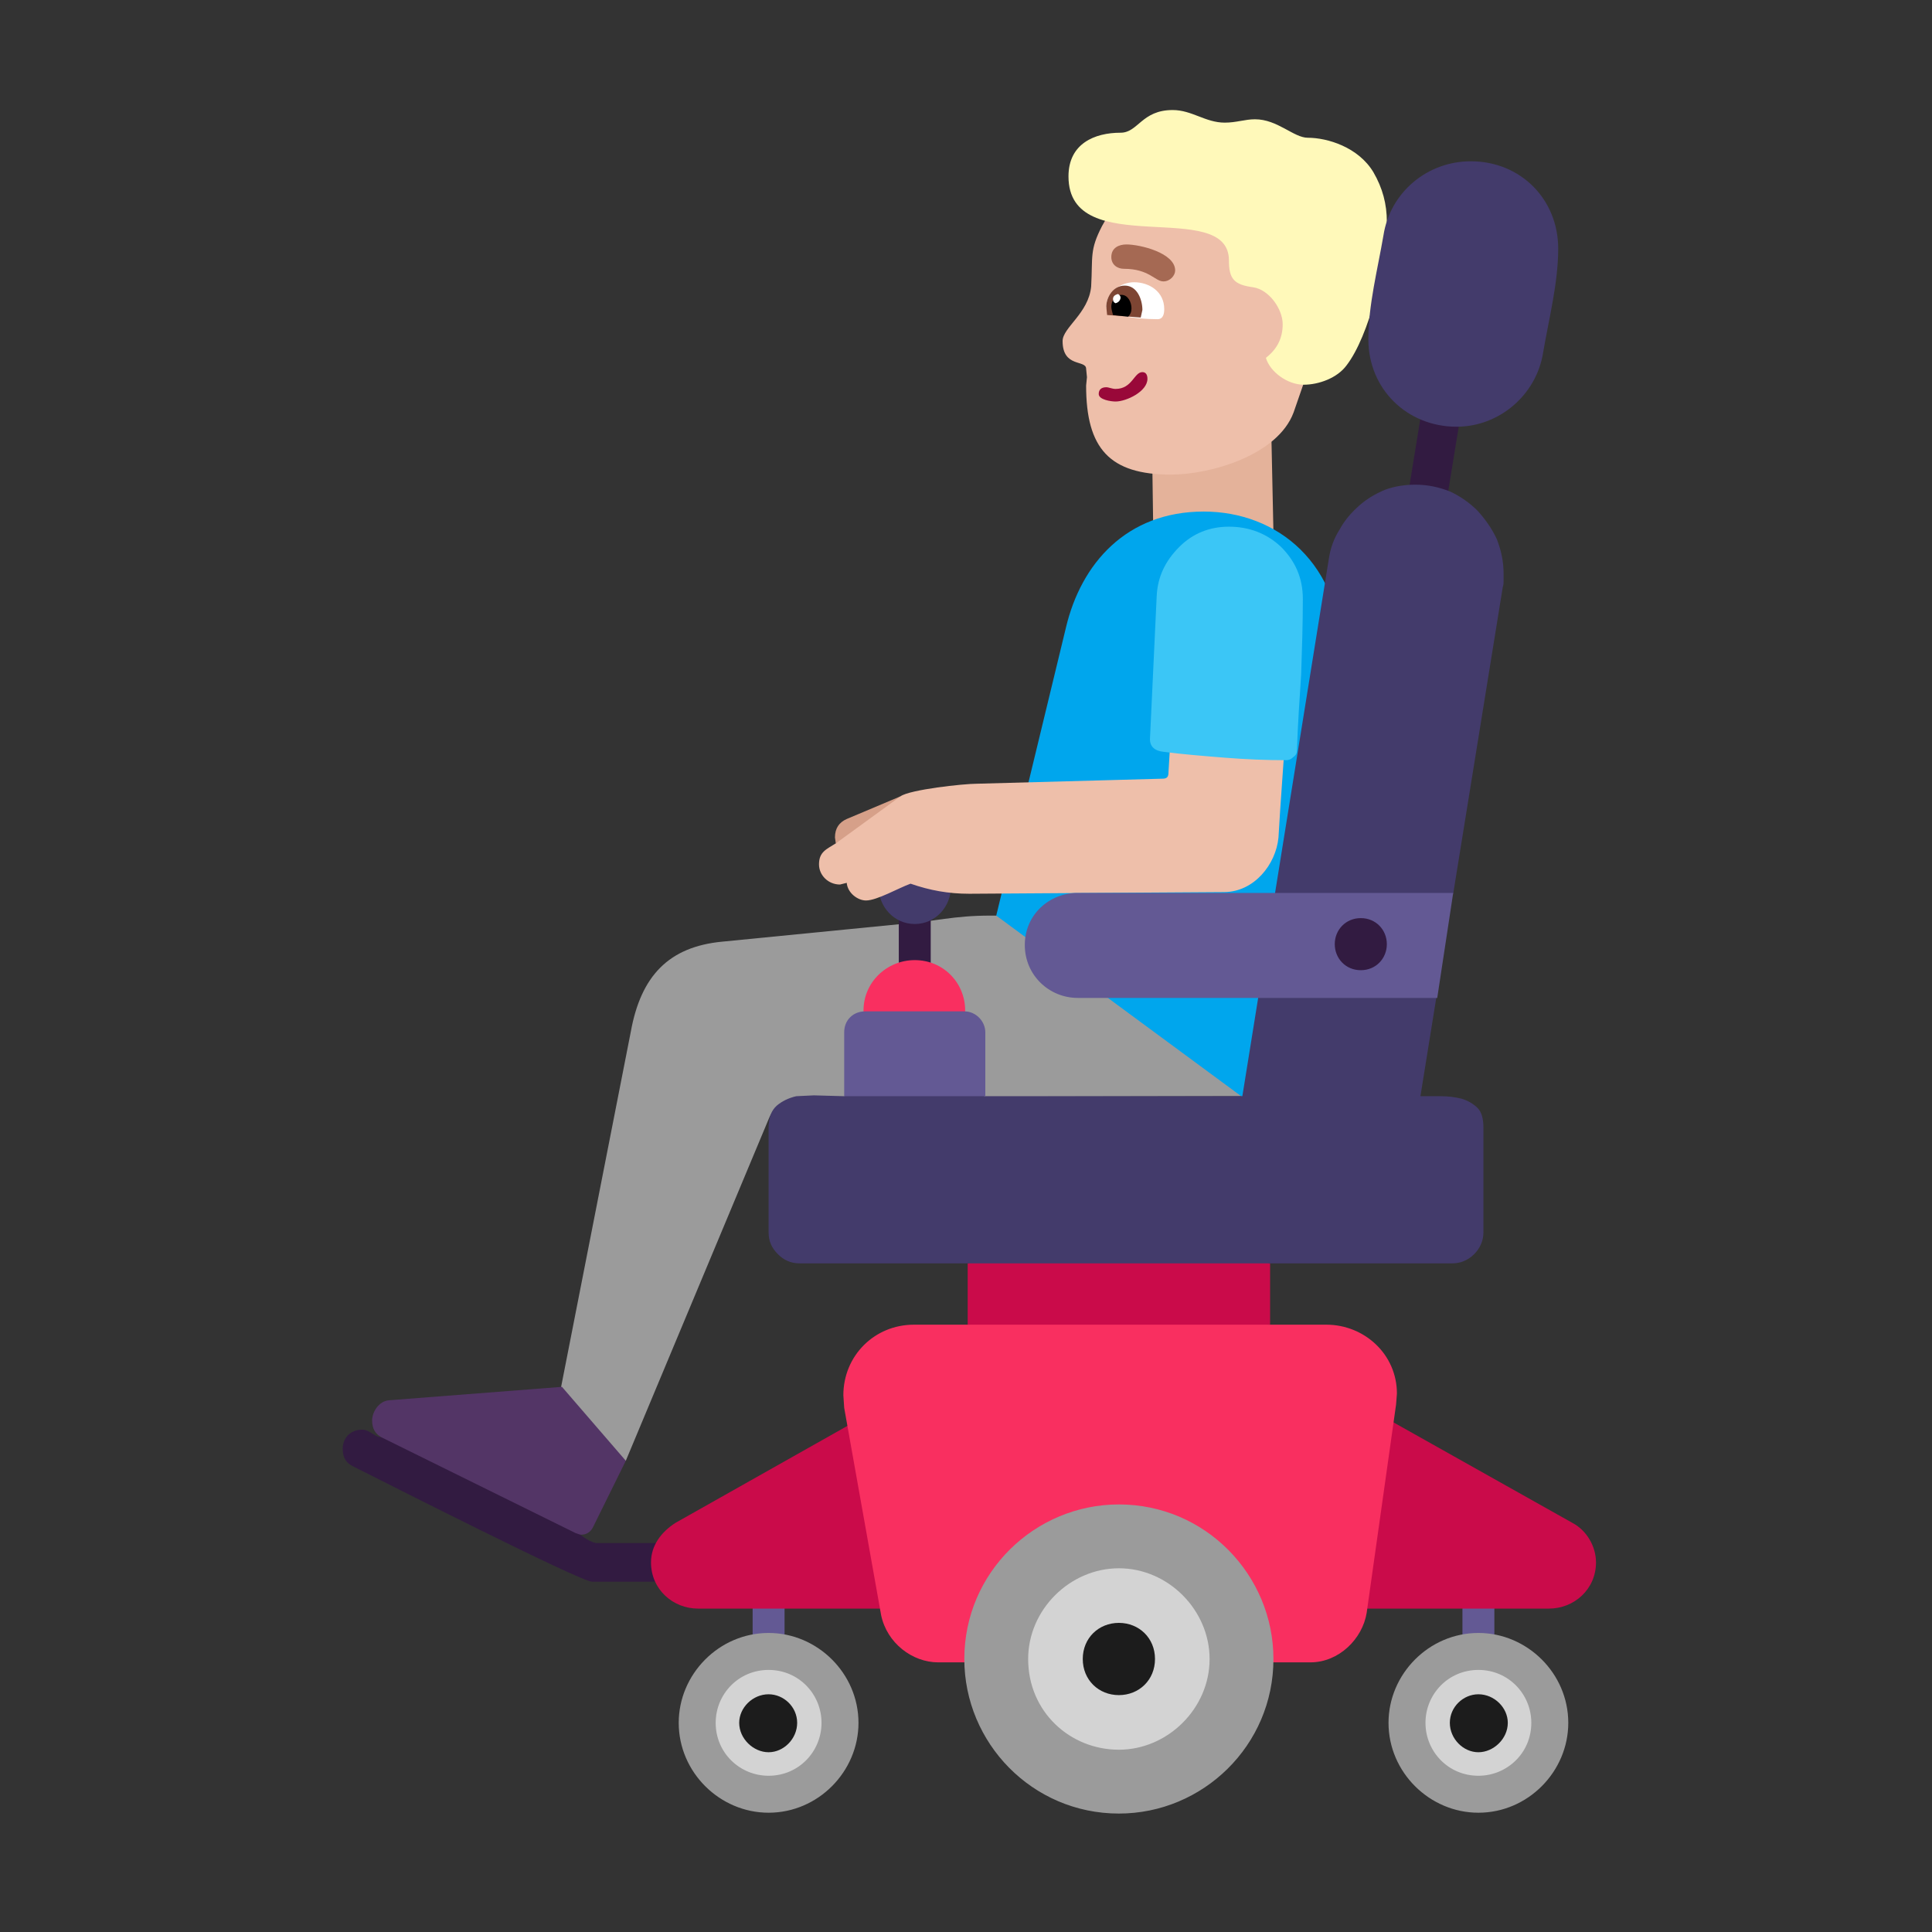 <svg version="1.1" xmlns="http://www.w3.org/2000/svg" viewBox="0 0 2300 2300"><rect x="0" y="0" width="2300" height="2300" fill="#333333" stroke="none"/><g transform="scale(1,-1) translate(-256, -1869)">
		<path d="M2016-202c11 0 19 7 19 18l0 172c0 11-8 19-19 19-11 0-19-8-19-19l0-172c0-11 8-18 19-18 z M1171-202c11 0 19 7 19 18l0 172c0 11-8 19-19 19-11 0-19-8-19-19l0-172c0-11 8-18 19-18 z" fill="#635994"/>
		<path d="M1077-14c14 0 23 10 23 23 0 13-9 23-23 23l-111 0c-25 3-91 83-111 103l-146 23c-8 1-13 9-22 9-13 0-23-9-23-23 0-10 4-17 13-21 32-16 270-137 284-137l116 0 z M1942 1173c11 0 20 8 23 19l47 288 0 4c0 12-9 23-23 23-11 0-20-8-23-19l-47-289c0-14 7-26 23-26 z" fill="#321B41"/>
		<path d="M2100-46l-223 0 0 243 251-141c17-9 28-28 28-47 0-32-26-55-56-55 z M1310-46l0 243-250-141c-17-11-29-27-29-47 0-32 26-55 56-55l223 0 z M1590 255l178 37 0 73-178 46-182-46 0-73 182-37 z" fill="#CA0B4A"/>
		<path d="M1816-110c34 0 62 28 67 59l35 248 1 13c0 47-39 82-84 82l-491 0c-47 0-84-37-84-84l1-15 44-247c7-33 37-56 68-56l443 0 z" fill="#F92F60"/>
		<path d="M1171-289c59 0 107 49 107 107 0 59-49 107-107 107-59 0-107-49-107-107 0-59 49-107 107-107 z M2016-289c59 0 107 49 107 107 0 59-49 107-107 107-59 0-107-49-107-107 0-59 49-107 107-107 z M1588-290c100 0 184 81 184 184 0 100-81 184-184 184-100 0-184-81-184-184 0-100 81-184 184-184 z" fill="#9B9B9B"/>
		<path d="M1171-245c36 0 63 29 63 63 0 34-27 63-63 63-36 0-63-29-63-63 0-36 29-63 63-63 z M2016-245c34 0 63 27 63 63 0 34-27 63-63 63-36 0-63-29-63-63 0-34 27-63 63-63 z M1588-214c58 0 108 49 108 108 0 58-49 108-108 108-58 0-108-49-108-108 0-63 50-108 108-108 z" fill="#D3D3D3"/>
		<path d="M1171-217c18 0 34 16 34 35 0 19-16 34-34 34-19 0-35-16-35-34 0-19 17-35 35-35 z M2016-217c18 0 35 16 35 35 0 18-16 34-35 34-18 0-34-15-34-34 0-19 16-35 34-35 z M1588-149c24 0 43 18 43 43 0 25-19 43-43 43-24 0-43-18-43-43 0-25 19-43 43-43 z" fill="#1C1C1C"/>
		<path d="M1629 1231l143 4-3 141-142-3 2-142 z" fill="#E4B29A"/>
		<path d="M1001 130l171 409c7 15 21 24 37 24l533 1c40 0 45 53 45 84 0 42-7 87-18 131l-334 0c-44 0-66-7-106-10l-213-21c-64-6-97-41-109-107l-83-423 4-70 73-18 z" fill="#9B9B9B"/>
		<path d="M1735 563l117 505c1 4 2 9 2 14 0 117-78 178-165 178-92 0-146-62-164-138l-83-343 293-216 z" fill="#00A6ED"/>
		<path d="M1364 708l0 79-38 0 0-79 38 0 z" fill="#321B41"/>
		<path d="M1345 769c25 0 43 21 43 44 0 23-20 43-43 43-23 0-43-20-43-43 0-23 18-44 43-44 z" fill="#433B6B"/>
		<path d="M1251 865l51 16 26 40-64-27c-9-4-14-11-14-22l1-7 z" fill="#D6A089"/>
		<path d="M1287 797c13 0 39 15 53 20 23-8 45-12 70-12l303 2c36 0 62 33 65 65 5 88 15 188 15 273 0 38-30 66-67 66-36 0-64-30-67-64l-12-198c0-5-2-7-7-7l-221-6c-16 0-80-7-91-15l-77-56c-11-7-20-10-20-25 0-13 11-24 25-24l8 2c1-12 13-21 23-21 z" fill="#EEBFAA"/>
		<path d="M1787 964c3 0 6 1 9 4 3 2 4 5 4 8 1 30 3 60 5 90 1 30 2 60 2 90 0 25-9 45-26 62-17 16-38 24-62 24-23 0-43-8-59-24-17-17-26-36-27-59l-8-170c0-9 6-14 16-15 23-3 48-5 73-7 25-2 50-3 73-3 z" fill="#3BC6F6"/>
		<path d="M948 42c6 0 11 3 14 9l39 79-76 88-206-16c-12-1-20-14-20-24 0-10 4-17 13-21l229-113c3-1 5-2 7-2 z" fill="#533566"/>
		<path d="M1650 1304c47 0 127 23 146 74l27 78c6 19 30 73 30 89 0 104-99 118-183 118-45 0-83-27-102-63-15-29-11-36-13-72-3-32-34-49-34-65 0-32 28-22 28-33l1-10-1-10c0-75 28-106 101-106 z" fill="#EEBFAA"/>
		<path d="M1634 1489c7 0 8 7 8 12 0 21-18 32-36 32-15 0-33-11-33-29 0-4 3-7 8-8 17-6 43-7 53-7 z" fill="#FFFFFF"/>
		<path d="M1614 1491l2 9c0 12-6 29-21 29-14 0-22-14-22-25l1-10 40-3 z" fill="#7D4533"/>
		<path d="M1599 1492c3 3 4 6 4 10 0 7-4 16-12 16-7 0-12-7-12-14 0-3 1-6 2-10l18-2 z" fill="#000000"/>
		<path d="M1584 1508c4 1 6 4 6 7 0 1-1 3-3 4-4-1-6-3-6-6 0-3 1-4 3-5 z" fill="#FFFFFF"/>
		<path d="M1584 1391c13 0 38 12 38 27 0 5-2 8-6 8-10 0-12-20-32-20-4 0-8 2-11 2-6 0-9-3-9-8 0-7 15-9 20-9 z" fill="#990839"/>
		<path d="M1641 1534c8 0 14 7 14 13 0 21-42 31-58 31-9 0-18-4-18-15 0-9 7-14 15-14 30 0 37-15 47-15 z" fill="#A56953"/>
		<path d="M1808 1411c18 0 40 8 51 23 27 35 48 121 48 171 0 21-5 40-16 59-18 30-55 41-78 41-17 0-36 22-63 22-12 0-22-4-36-4-23 0-39 15-62 15-37 0-41-27-62-27-31 0-62-13-62-52 0-102 191-24 191-100 0-22 6-29 29-32 19-3 35-26 35-44 0-17-7-30-20-40 5-17 26-32 45-32 z" fill="#FFF9BA"/>
		<path d="M1985 365l-777 0c-11 0-19 4-26 11-7 7-11 15-11 26l0 124c0 12 3 21 10 27 6 5 14 9 23 11l21 1 36-1 89 57 78-57 307 0 103 640c2 13 6 24 13 35 6 11 14 20 23 28 9 8 19 14 31 19 11 4 23 6 36 6 15 0 28-3 41-8 13-6 24-14 33-23 9-10 17-21 23-34 5-13 8-26 8-41l0-8c0-3 0-5-1-8l-59-365-51-60 31-63-19-118 24 0c9 0 17-1 25-3 7-2 14-6 19-11 5-5 7-13 7-24l0-124c0-10-4-19-11-26-7-7-16-11-26-11 z M1990 1361c51 0 95 38 103 88 7 41 18 83 18 124 0 59-45 104-104 104-52 0-96-37-104-88-7-41-18-83-18-124 0-59 46-104 105-104 z" fill="#433B6B"/>
		<path d="M1345 606c33 0 60 26 60 60 0 33-26 60-60 60-33 0-61-26-61-60 0-34 28-60 61-60 z" fill="#F92F60"/>
		<path d="M1429 564l0 76c0 13-11 25-25 25l-118 0c-14 0-25-10-25-25l0-76 168 0 z M1967 681l19 125-447 0c-34 0-63-26-63-62 0-36 29-63 63-63l428 0 z" fill="#635994"/>
		<path d="M1876 714c18 0 31 14 31 31 0 17-13 31-31 31-18 0-31-14-31-31 0-17 13-31 31-31 z" fill="#321B41"/>
	</g></svg>
